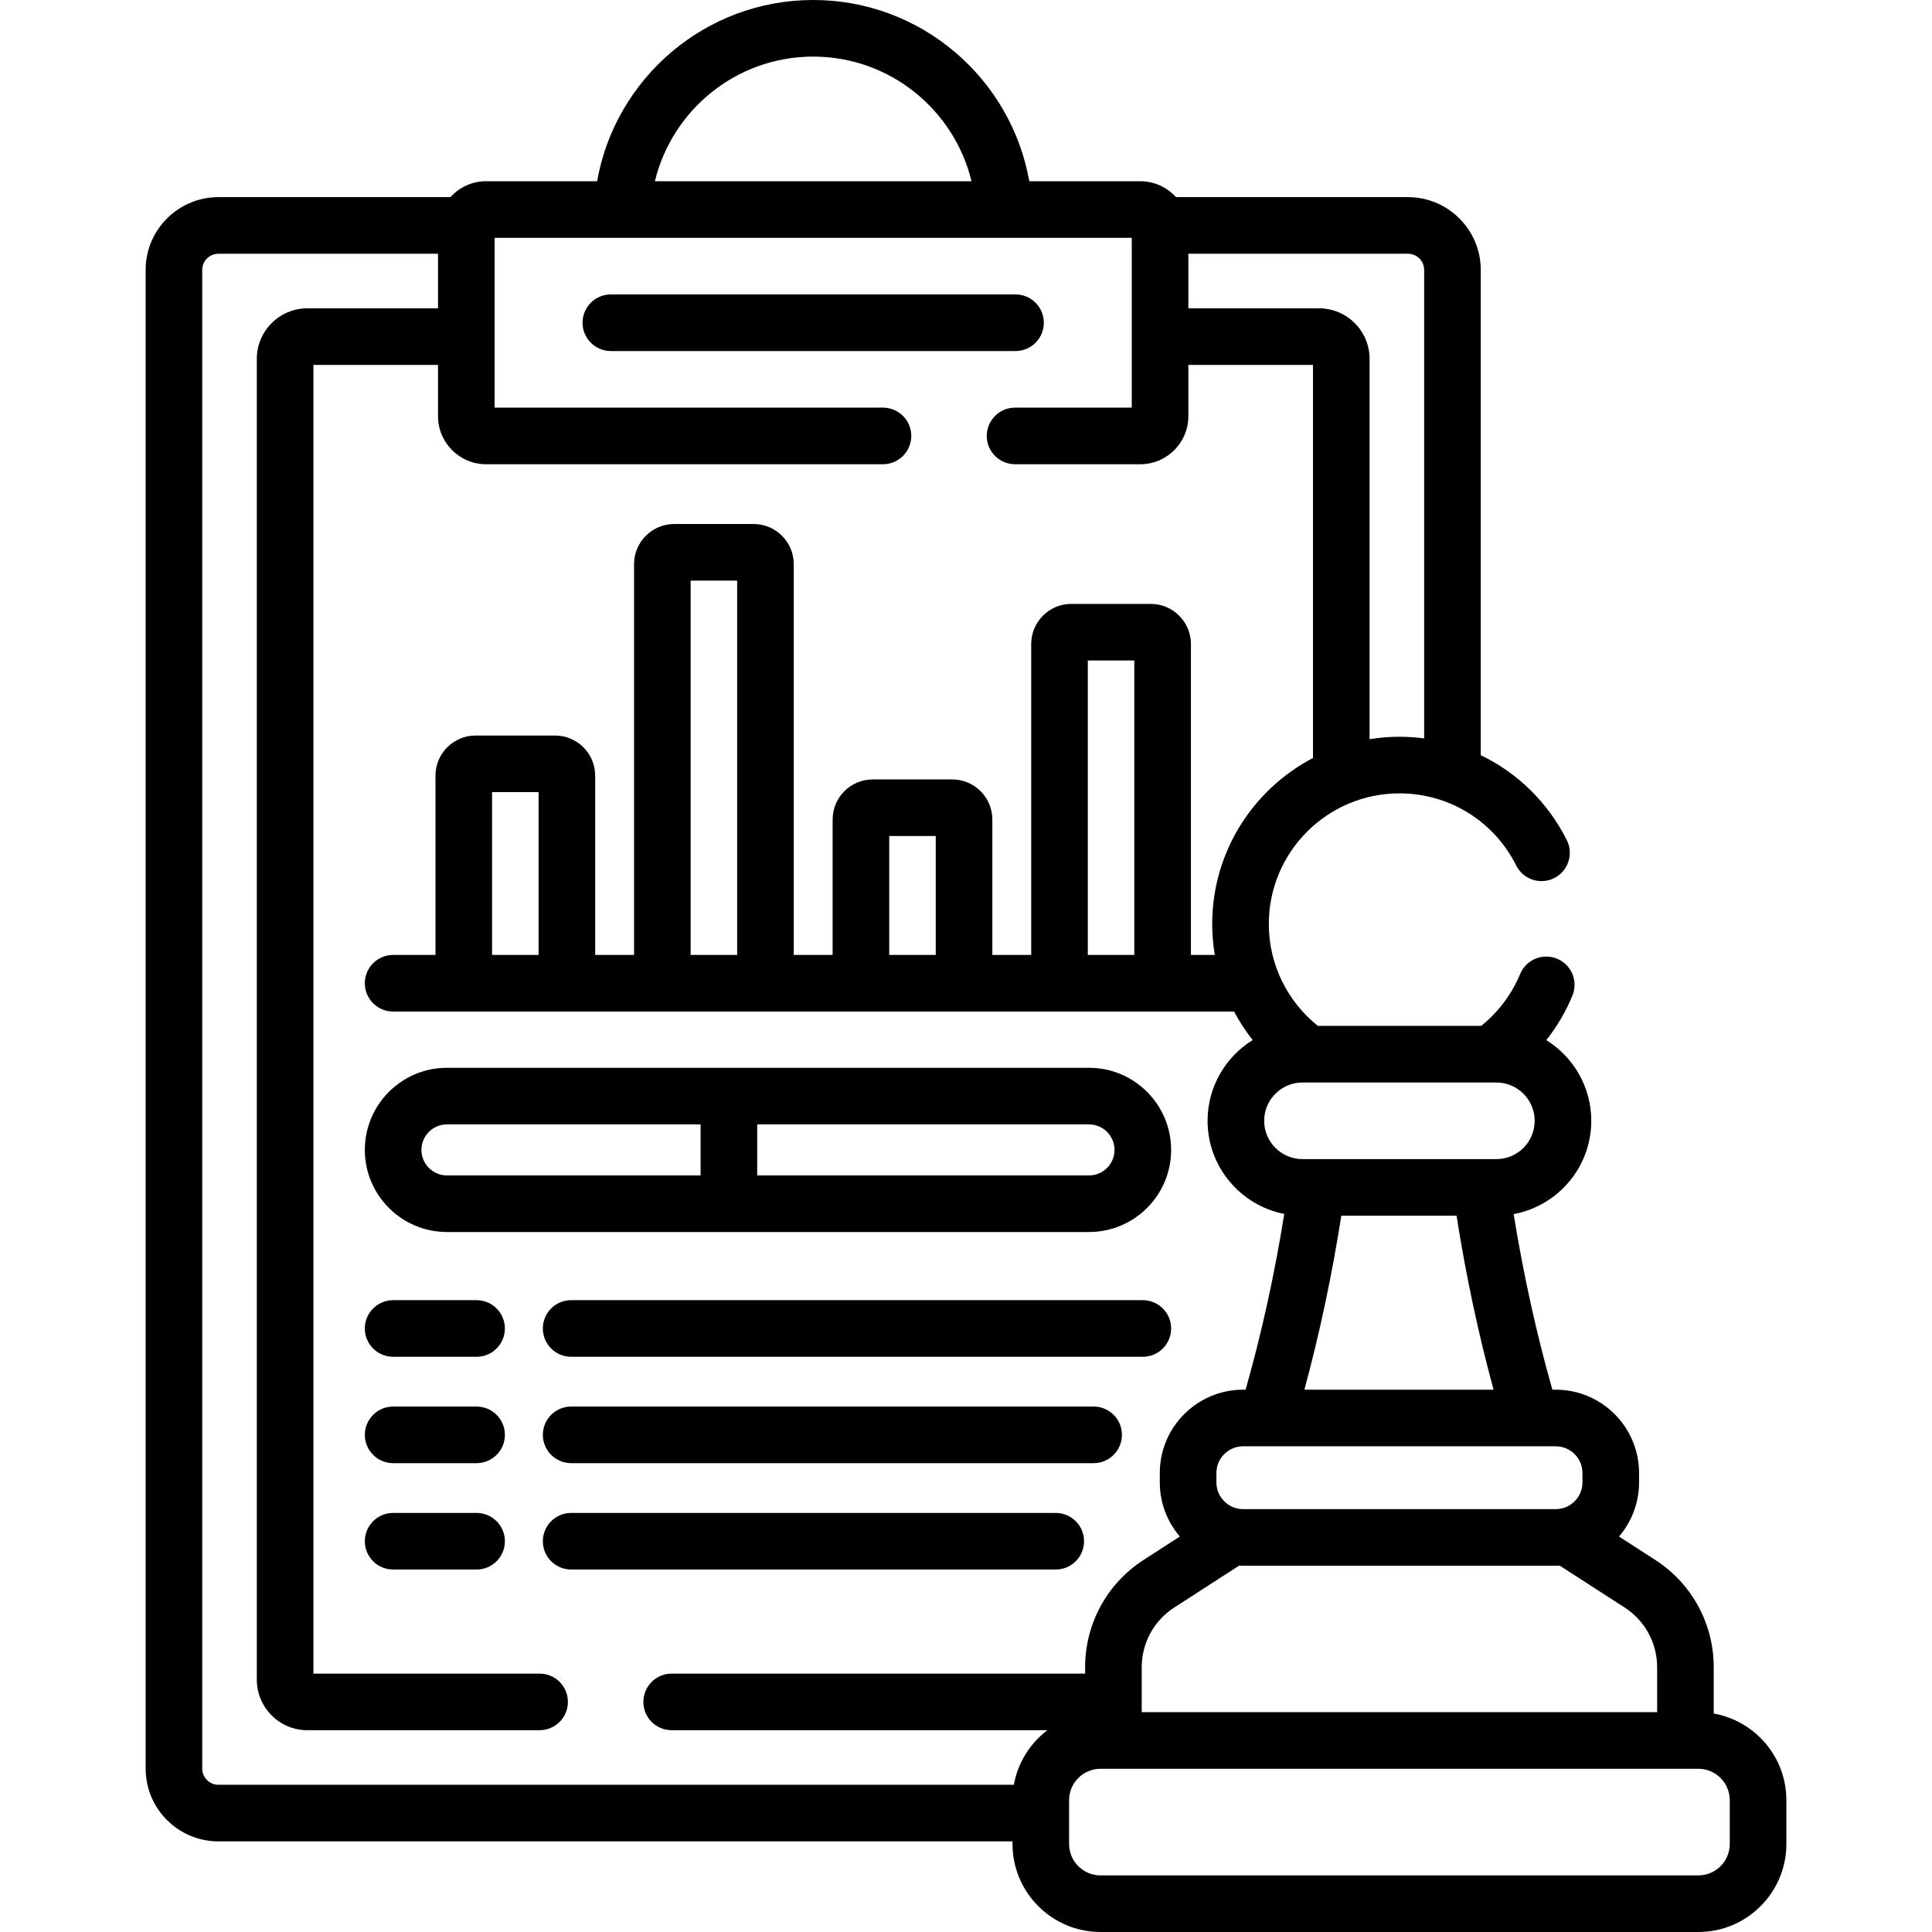<svg id="Capa_1" enable-background="new 0 0 512 512" height="512" viewBox="0 0 512 512" width="512" xmlns="http://www.w3.org/2000/svg"><g><g><path d="m276.628 85.528c0-4.142-3.358-7.5-7.5-7.5h-107.245c-4.142 0-7.5 3.358-7.5 7.5s3.358 7.5 7.5 7.5h107.245c4.142 0 7.5-3.358 7.5-7.5z"/><path d="m454.158 454.107v-12.255c0-11.558-5.798-22.199-15.51-28.465l-9.594-6.19c3.308-3.862 5.313-8.871 5.313-14.343v-2.491c0-12.176-9.905-22.081-22.081-22.081h-.891c-4.244-14.976-7.68-30.554-10.261-46.53 11.689-2.161 20.572-12.423 20.572-24.728 0-9.016-4.77-16.935-11.917-21.377 2.785-3.528 5.126-7.471 6.911-11.772 1.588-3.826-.226-8.214-4.051-9.802-3.826-1.59-8.214.226-9.802 4.051-2.288 5.513-5.88 10.182-10.321 13.746h-43.281c-7.917-6.346-13-16.089-13-27.003 0-19.088 15.529-34.617 34.617-34.617 13.171 0 25.03 7.325 30.95 19.115 1.859 3.702 6.367 5.196 10.068 3.337 3.702-1.859 5.196-6.366 3.337-10.068-5.049-10.056-13.117-17.844-22.803-22.5v-128.606c0-10.634-8.651-19.285-19.285-19.285h-61.493c-2.33-2.58-5.688-4.213-9.43-4.213h-29.437c-4.813-27.256-28.648-48.03-57.264-48.03s-52.45 20.774-57.266 48.029h-29.437c-3.742 0-7.1 1.634-9.43 4.213h-61.493c-10.634 0-19.285 8.651-19.285 19.285v397.173c0 10.634 8.651 19.285 19.285 19.285h210.443v.688c0 12.862 10.464 23.326 23.326 23.326h158.432c12.862 0 23.326-10.464 23.326-23.326v-11.605c0-11.47-8.324-21.026-19.248-22.961zm-23.642-28.117c5.412 3.492 8.643 9.421 8.643 15.861v11.891h-136.59v-11.891c0-6.44 3.231-12.37 8.643-15.861l17.177-11.083c.349.016.699.027 1.051.027h82.847c.353 0 .703-.01 1.052-.027zm-18.229-42.709c3.904 0 7.081 3.177 7.081 7.081v2.491c0 3.904-3.177 7.081-7.081 7.081h-82.847c-3.904 0-7.081-3.176-7.081-7.081v-2.491c0-3.904 3.176-7.081 7.081-7.081zm-66.611-15c4.026-14.835 7.3-30.265 9.786-46.104h30.54c2.476 15.783 5.758 31.214 9.808 46.104zm-.502-81.411h51.379c5.599 0 10.153 4.555 10.153 10.154s-4.555 10.153-10.153 10.153h-51.379c-5.599 0-10.154-4.555-10.154-10.153s4.556-10.154 10.154-10.154zm-30.245-219.627h58.202c2.363 0 4.285 1.922 4.285 4.285v124.154c-2.152-.282-4.339-.432-6.553-.432-2.692 0-5.333.223-7.91.638v-100.79c0-7.385-6.008-13.393-13.393-13.393h-34.632v-14.462zm-99.424-52.243c20.312 0 37.375 14.104 41.952 33.029h-83.904c4.577-18.925 21.641-33.029 41.952-33.029zm53.18 457.985h-210.806c-2.363 0-4.285-1.922-4.285-4.285v-397.172c0-2.363 1.922-4.285 4.285-4.285h58.202v14.462h-34.631c-7.385 0-13.393 6.008-13.393 13.393v350.032c0 7.385 6.008 13.393 13.393 13.393h61.55c4.142 0 7.5-3.358 7.5-7.5s-3.358-7.5-7.5-7.5h-59.943v-346.818h33.024v13.601c0 7.014 5.707 12.721 12.721 12.721h105.198c4.142 0 7.5-3.358 7.5-7.5s-3.358-7.5-7.5-7.5h-102.918v-44.998h168.848v44.997h-30.93c-4.142 0-7.5 3.358-7.5 7.5s3.358 7.5 7.5 7.5h33.209c7.014 0 12.72-5.707 12.72-12.721v-13.6h33.024v104.173c-15.855 8.291-26.707 24.892-26.707 43.99 0 2.794.238 5.532.685 8.2h-6.325v-82.398c0-5.863-4.77-10.632-10.632-10.632h-21.06c-5.863 0-10.633 4.77-10.633 10.632v82.398h-10.301v-35.883c0-5.863-4.77-10.632-10.632-10.632h-21.06c-5.863 0-10.632 4.77-10.632 10.632v35.883h-10.301v-103.568c0-5.863-4.77-10.632-10.632-10.632h-21.06c-5.863 0-10.632 4.77-10.632 10.632v103.567h-10.301v-47.512c0-5.863-4.77-10.632-10.632-10.632h-21.061c-5.863 0-10.632 4.77-10.632 10.632v47.512h-11.223c-4.142 0-7.5 3.358-7.5 7.5s3.358 7.5 7.5 7.5h222.852c1.421 2.671 3.071 5.204 4.938 7.558-7.166 4.438-11.951 12.368-11.951 21.398 0 12.216 8.756 22.422 20.32 24.682-2.601 16.187-5.985 31.573-10.243 46.575h-.658c-12.175 0-22.081 9.905-22.081 22.081v2.491c0 5.472 2.005 10.481 5.313 14.343l-9.594 6.19c-9.711 6.267-15.51 16.908-15.51 28.466v1.671h-109.568c-4.142 0-7.5 3.358-7.5 7.5s3.358 7.5 7.5 7.5h99.558c-4.569 3.479-7.83 8.586-8.873 14.463zm31.921-297.948v78.03h-12.325v-78.03zm-52.626 46.515v31.515h-12.325v-31.515zm-52.625-67.684v99.2h-12.325v-99.2zm-52.626 56.055v43.144h-12.325v-43.144zm315.677 278.751c0 4.591-3.735 8.326-8.326 8.326h-158.432c-4.591 0-8.326-3.735-8.326-8.326v-11.605c0-4.591 3.735-8.326 8.326-8.326h158.432c4.591 0 8.326 3.735 8.326 8.326z"/><path d="m310.363 304.738c0-12-9.763-21.762-21.762-21.762h-170.157c-12 0-21.762 9.762-21.762 21.762s9.762 21.762 21.762 21.762h170.157c12 0 21.762-9.762 21.762-21.762zm-124.696 6.762h-67.223c-.233 0-.463-.012-.69-.035-3.405-.347-6.071-3.231-6.071-6.727s2.666-6.38 6.071-6.727c.227-.023.457-.035.69-.035h67.223zm15-13.523h87.934c3.729 0 6.762 3.033 6.762 6.762s-3.034 6.762-6.762 6.762h-87.934z"/><path d="m302.863 344.559h-151.504c-4.142 0-7.5 3.358-7.5 7.5s3.358 7.5 7.5 7.5h151.504c4.142 0 7.5-3.358 7.5-7.5s-3.358-7.5-7.5-7.5z"/><path d="m289.822 372.75h-138.463c-4.142 0-7.5 3.358-7.5 7.5s3.358 7.5 7.5 7.5h138.463c4.142 0 7.5-3.358 7.5-7.5s-3.358-7.5-7.5-7.5z"/><path d="m287.285 408.441c0-4.142-3.358-7.5-7.5-7.5h-128.426c-4.142 0-7.5 3.358-7.5 7.5s3.358 7.5 7.5 7.5h128.426c4.142 0 7.5-3.358 7.5-7.5z"/><path d="m126.3 344.559h-22.118c-4.142 0-7.5 3.358-7.5 7.5s3.358 7.5 7.5 7.5h22.118c4.142 0 7.5-3.358 7.5-7.5s-3.358-7.5-7.5-7.5z"/><path d="m126.3 372.75h-22.118c-4.142 0-7.5 3.358-7.5 7.5s3.358 7.5 7.5 7.5h22.118c4.142 0 7.5-3.358 7.5-7.5s-3.358-7.5-7.5-7.5z"/><path d="m126.3 400.941h-22.118c-4.142 0-7.5 3.358-7.5 7.5s3.358 7.5 7.5 7.5h22.118c4.142 0 7.5-3.358 7.5-7.5s-3.358-7.5-7.5-7.5z"/></g></g></svg>